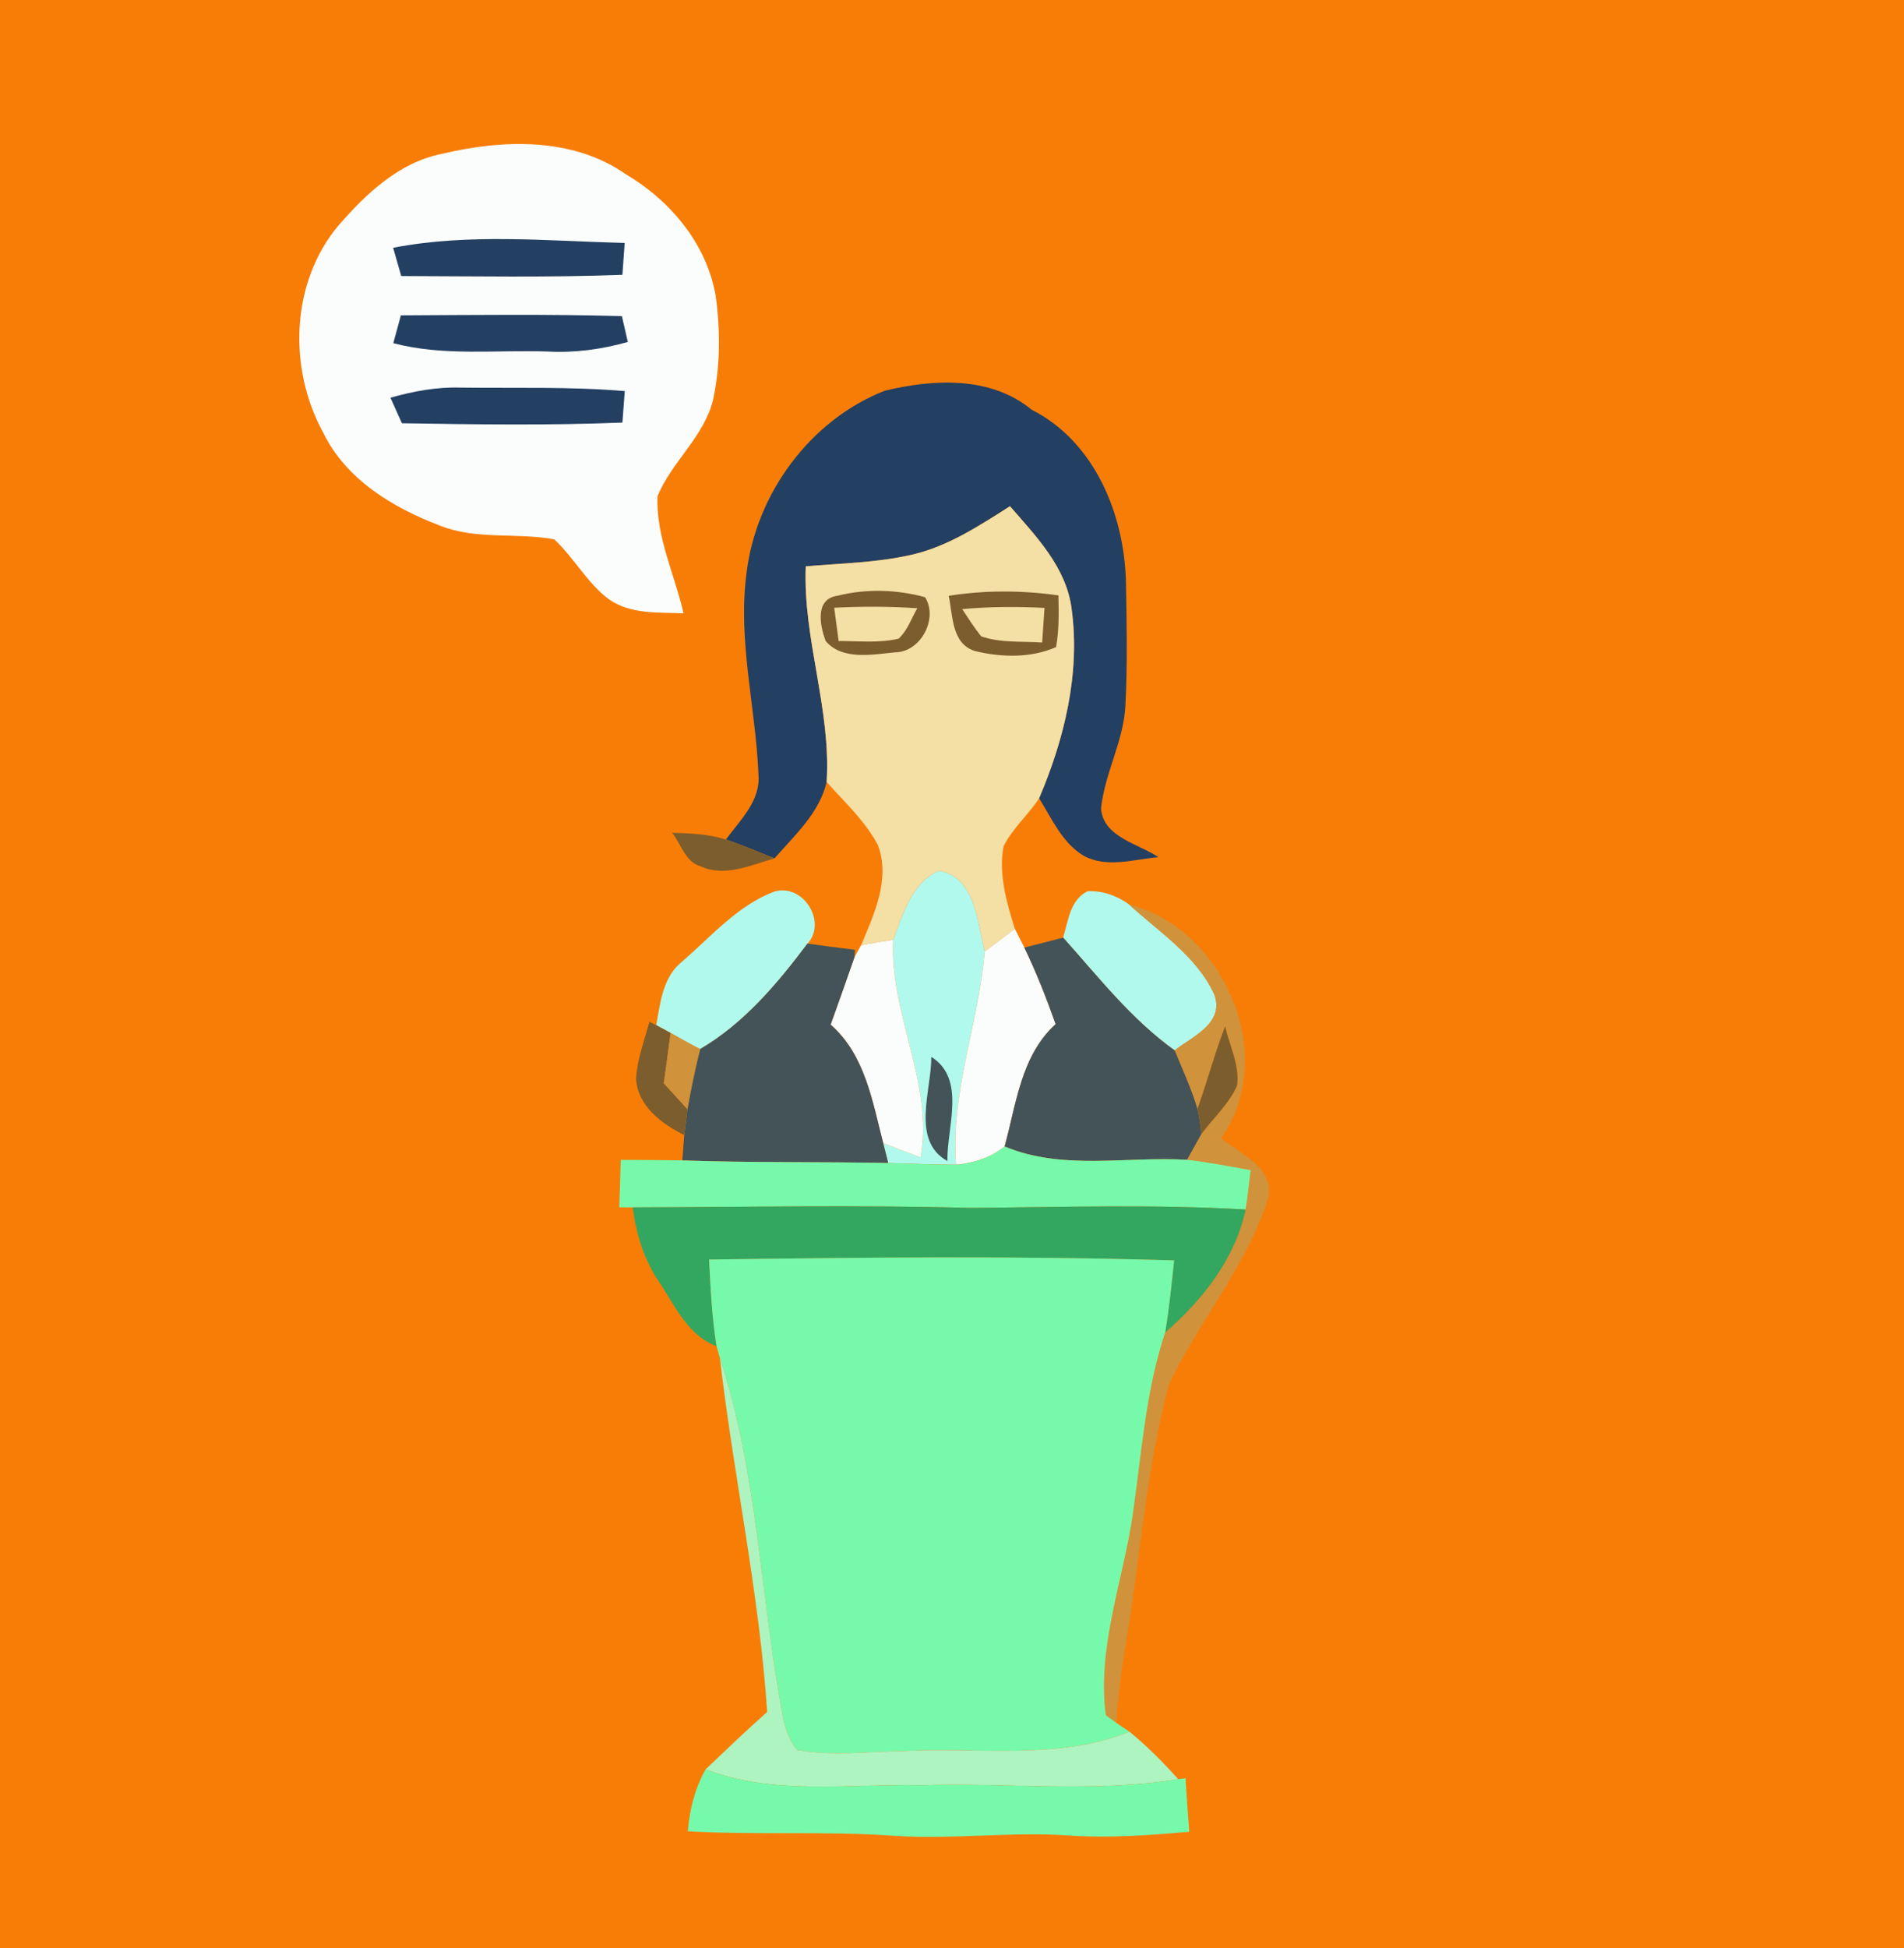 <?xml version="1.0" encoding="UTF-8" ?>
<!DOCTYPE svg PUBLIC "-//W3C//DTD SVG 1.1//EN" "http://www.w3.org/Graphics/SVG/1.1/DTD/svg11.dtd">
<svg width="219pt" height="224pt" viewBox="0 0 219 224" version="1.1" xmlns="http://www.w3.org/2000/svg">
<path fill="#f87d06" d=" M 0.00 0.00 L 219.00 0.00 L 219.00 224.00 L 0.00 224.00 L 0.00 0.00 Z" />
<path fill="#fafdfb" d=" M 50.79 17.70 C 57.74 16.03 65.79 15.74 71.91 19.99 C 77.05 23.01 81.25 27.98 82.31 33.96 C 82.86 37.92 82.86 42.01 82.03 45.93 C 81.00 50.21 77.27 53.07 75.63 57.05 C 75.43 61.72 77.61 66.06 78.62 70.53 C 75.72 70.39 72.51 70.67 70.01 68.89 C 67.51 67.01 66.03 64.14 63.75 62.02 C 59.43 61.21 54.84 62.11 50.66 60.46 C 45.24 58.41 39.78 55.14 37.17 49.73 C 33.12 42.37 33.43 32.47 38.94 25.92 C 42.11 22.27 45.88 18.69 50.79 17.70 Z" />
<path fill="#233f62" d=" M 45.22 28.49 C 53.97 26.80 62.99 27.71 71.85 27.94 C 71.76 29.16 71.67 30.38 71.59 31.60 C 63.11 31.92 54.63 31.76 46.15 31.74 C 45.92 30.93 45.45 29.30 45.22 28.49 Z" />
<path fill="#233f62" d=" M 46.11 36.26 C 54.58 36.22 63.06 36.11 71.53 36.35 C 71.70 37.09 72.04 38.58 72.21 39.32 C 69.21 40.17 66.11 40.59 62.99 40.42 C 57.07 40.21 51.05 40.99 45.24 39.46 C 45.46 38.66 45.89 37.06 46.11 36.26 Z" />
<path fill="#233f62" d=" M 101.76 44.93 C 107.37 43.58 113.92 43.22 118.66 47.11 C 125.94 50.80 129.34 59.20 129.51 66.99 C 129.59 71.67 129.69 76.35 129.45 81.03 C 129.28 85.18 127.05 88.89 126.64 93.00 C 126.93 96.27 130.92 97.01 133.24 98.56 C 130.41 98.81 127.28 99.86 124.61 98.38 C 122.16 96.89 120.98 94.13 119.52 91.79 C 122.42 84.99 124.27 77.43 123.26 70.02 C 122.66 65.24 119.18 61.68 116.17 58.21 C 112.61 60.47 108.99 62.86 104.82 63.80 C 100.84 64.71 96.73 64.77 92.68 65.12 C 92.34 73.50 95.61 81.53 95.08 89.92 C 94.25 93.49 91.40 96.04 89.09 98.70 C 87.23 97.95 85.39 97.17 83.49 96.54 C 85.12 94.31 87.50 92.09 87.24 89.07 C 86.93 81.36 84.84 73.70 85.86 65.95 C 86.93 56.83 93.16 48.30 101.76 44.93 Z" />
<path fill="#233f62" d=" M 44.91 45.73 C 47.54 44.99 50.25 44.48 52.99 44.57 C 59.28 44.65 65.58 44.44 71.86 44.97 C 71.77 46.18 71.68 47.38 71.59 48.59 C 63.14 48.93 54.68 48.80 46.23 48.67 C 45.79 47.69 45.35 46.71 44.91 45.73 Z" />
<path fill="#f4dfa5" d=" M 104.82 63.80 C 108.99 62.86 112.61 60.47 116.17 58.21 C 119.18 61.68 122.66 65.24 123.26 70.02 C 124.27 77.43 122.42 84.99 119.52 91.79 C 118.27 93.71 116.47 95.24 115.43 97.31 C 114.83 100.52 115.78 103.75 116.73 106.80 C 115.58 107.67 114.43 108.54 113.27 109.41 C 112.40 106.06 112.24 100.88 108.00 100.12 C 104.84 101.48 103.86 105.14 102.74 108.07 C 101.50 108.26 100.27 108.46 99.04 108.69 C 100.54 105.11 102.43 101.10 100.99 97.20 C 99.52 94.41 97.16 92.25 95.08 89.92 C 95.61 81.53 92.34 73.50 92.68 65.12 C 96.73 64.77 100.84 64.71 104.82 63.80 Z" />
<path fill="#7c5d2d" d=" M 96.34 68.50 C 99.62 67.68 103.14 67.78 106.40 68.67 C 107.95 71.11 105.90 75.01 102.94 75.01 C 100.33 75.26 96.89 75.96 94.97 73.71 C 94.30 71.92 93.70 68.86 96.34 68.50 Z" />
<path fill="#7c5d2d" d=" M 109.12 68.51 C 113.30 67.85 117.55 67.87 121.74 68.46 C 121.79 70.44 121.82 72.44 121.47 74.41 C 118.57 75.68 115.21 75.60 112.18 74.87 C 109.43 74.06 109.61 70.77 109.12 68.51 Z" />
<path fill="#f4dfa5" d=" M 95.95 69.88 C 99.13 69.72 102.33 69.72 105.51 69.94 C 104.82 71.12 104.38 72.50 103.36 73.44 C 101.10 73.97 98.76 73.70 96.46 73.71 C 96.29 72.43 96.12 71.15 95.95 69.88 Z" />
<path fill="#f4dfa5" d=" M 110.67 70.04 C 113.81 69.75 116.98 69.74 120.14 69.90 C 120.05 71.22 119.96 72.55 119.87 73.88 C 117.53 73.72 115.09 73.95 112.85 73.17 C 112.06 72.17 111.37 71.10 110.67 70.04 Z" />
<path fill="#7c5d2d" d=" M 77.31 95.76 C 79.38 95.82 81.50 95.89 83.49 96.54 C 85.39 97.17 87.23 97.95 89.09 98.70 C 86.35 99.48 83.36 100.90 80.55 99.60 C 78.79 99.06 78.35 97.06 77.31 95.76 Z" />
<path fill="#b1f9ed" d=" M 102.74 108.07 C 103.86 105.14 104.84 101.48 108.00 100.12 C 112.24 100.88 112.40 106.06 113.27 109.41 C 112.59 117.65 109.31 125.54 109.97 133.92 C 107.36 133.92 104.76 133.79 102.16 133.73 C 102.01 133.16 101.73 132.02 101.59 131.45 C 103.03 132.00 104.46 132.54 105.90 133.09 C 107.39 124.45 102.30 116.63 102.74 108.07 Z" />
<path fill="#b1f9ed" d=" M 78.52 110.52 C 81.82 107.65 84.88 104.10 89.03 102.53 C 92.36 101.51 95.18 106.01 92.88 108.50 C 89.40 113.13 85.58 117.67 80.53 120.63 C 79.38 120.04 78.25 119.42 77.13 118.77 C 76.72 118.55 75.89 118.10 75.48 117.88 C 75.96 115.25 76.24 112.28 78.52 110.52 Z" />
<path fill="#b1f9ed" d=" M 122.28 107.81 C 122.88 105.90 123.06 103.47 125.10 102.48 C 126.80 102.39 128.47 102.99 129.84 103.98 C 133.32 107.17 137.64 109.93 139.67 114.34 C 140.88 117.65 137.20 119.15 135.11 120.78 C 130.12 117.21 126.34 112.34 122.28 107.81 Z" />
<path fill="#d0923a" d=" M 129.84 103.98 C 140.78 106.78 147.17 121.39 140.44 130.89 C 142.85 132.78 147.15 134.60 145.67 138.40 C 143.11 145.94 137.77 152.13 134.42 159.28 C 131.81 169.15 131.14 179.41 129.42 189.45 C 128.94 192.31 128.60 195.20 128.39 198.10 C 128.09 197.88 127.49 197.45 127.19 197.23 C 126.15 189.15 129.33 181.44 130.38 173.55 C 131.34 166.73 131.83 159.79 134.02 153.22 C 138.33 149.46 142.04 144.80 143.27 139.08 C 143.51 137.58 143.67 136.06 143.85 134.55 C 141.41 134.12 138.99 133.63 136.53 133.36 C 137.07 132.38 137.62 131.39 138.17 130.41 C 139.55 128.57 141.32 126.97 142.28 124.85 C 142.62 122.51 141.41 120.26 140.92 118.02 C 139.70 121.13 138.87 124.37 137.73 127.51 C 137.03 125.20 136.03 123.00 135.11 120.78 C 137.20 119.15 140.88 117.65 139.67 114.34 C 137.64 109.93 133.32 107.17 129.84 103.98 Z" />
<path fill="#fafdfb" d=" M 113.27 109.41 C 114.43 108.54 115.58 107.67 116.73 106.80 C 117.01 107.34 117.55 108.42 117.82 108.96 C 119.20 111.81 120.36 114.77 121.42 117.76 C 117.43 121.39 116.90 126.93 115.55 131.83 C 113.96 133.12 111.98 133.75 109.97 133.92 C 109.31 125.54 112.59 117.65 113.27 109.41 Z" />
<path fill="#fafdfb" d=" M 99.04 108.69 C 100.27 108.46 101.50 108.26 102.74 108.07 C 102.30 116.63 107.39 124.45 105.90 133.09 C 104.46 132.54 103.03 132.00 101.59 131.45 C 100.34 126.63 99.50 121.29 95.54 117.82 C 96.47 115.24 97.38 112.66 98.28 110.07 C 98.47 109.73 98.85 109.03 99.04 108.69 Z" />
<path fill="#435358" d=" M 117.82 108.96 C 119.31 108.58 120.80 108.21 122.28 107.81 C 126.34 112.34 130.12 117.21 135.11 120.78 C 136.03 123.00 137.03 125.20 137.73 127.51 C 137.95 128.46 138.10 129.43 138.17 130.41 C 137.62 131.39 137.07 132.38 136.53 133.36 C 129.54 132.94 122.23 134.62 115.55 131.83 C 116.90 126.93 117.43 121.39 121.42 117.76 C 120.36 114.77 119.20 111.81 117.82 108.96 Z" />
<path fill="#435358" d=" M 80.53 120.63 C 85.58 117.67 89.40 113.13 92.88 108.50 C 94.70 108.75 96.52 109.00 98.35 109.22 L 98.28 110.07 C 97.38 112.66 96.47 115.24 95.54 117.82 C 99.50 121.29 100.34 126.63 101.59 131.45 C 101.73 132.02 102.01 133.16 102.16 133.73 C 94.26 133.57 86.37 133.71 78.48 133.43 C 78.53 132.70 78.64 131.25 78.70 130.52 C 78.79 129.77 78.97 128.28 79.07 127.54 C 79.47 125.22 79.96 122.91 80.53 120.63 Z" />
<path fill="#7c5d2d" d=" M 74.70 117.49 L 75.48 117.88 C 75.89 118.10 76.72 118.55 77.13 118.77 C 76.89 120.71 76.61 122.64 76.35 124.57 C 77.26 125.56 78.16 126.54 79.07 127.54 C 78.97 128.28 78.79 129.77 78.70 130.52 C 76.09 129.21 73.33 127.19 73.16 124.00 C 73.31 121.76 74.11 119.64 74.70 117.49 Z" />
<path fill="#d0923a" d=" M 77.13 118.77 C 78.25 119.42 79.38 120.04 80.53 120.63 C 79.96 122.91 79.47 125.22 79.07 127.54 C 78.16 126.54 77.26 125.56 76.35 124.57 C 76.61 122.64 76.89 120.71 77.13 118.77 Z" />
<path fill="#7c5d2d" d=" M 137.73 127.51 C 138.87 124.37 139.70 121.13 140.92 118.02 C 141.41 120.26 142.62 122.51 142.28 124.85 C 141.32 126.97 139.55 128.57 138.17 130.41 C 138.10 129.43 137.95 128.46 137.73 127.51 Z" />
<path fill="#435358" d=" M 107.12 121.53 C 111.16 124.04 108.90 129.63 108.97 133.50 C 104.75 131.17 107.15 125.37 107.12 121.53 Z" />
<path fill="#77f9ab" d=" M 109.97 133.92 C 111.98 133.75 113.96 133.12 115.55 131.83 C 122.23 134.62 129.54 132.94 136.53 133.36 C 138.99 133.63 141.41 134.12 143.85 134.55 C 143.67 136.06 143.51 137.58 143.27 139.08 C 132.74 138.46 122.20 138.80 111.66 138.89 C 98.70 138.54 85.73 138.79 72.77 138.83 C 72.38 138.83 71.61 138.83 71.23 138.83 C 71.30 137.01 71.35 135.19 71.40 133.37 C 73.76 133.39 76.12 133.38 78.48 133.43 C 86.37 133.71 94.26 133.57 102.16 133.73 C 104.76 133.79 107.36 133.92 109.97 133.92 Z" />
<path fill="#33a760" d=" M 72.77 138.83 C 85.73 138.79 98.70 138.54 111.66 138.89 C 122.20 138.80 132.74 138.46 143.27 139.08 C 142.04 144.80 138.33 149.46 134.02 153.22 C 134.48 150.47 134.75 147.70 135.05 144.93 C 117.23 144.39 99.39 144.59 81.56 144.83 C 81.73 148.16 81.89 151.50 82.42 154.80 C 79.07 153.54 77.62 150.10 75.76 147.33 C 74.04 144.79 73.17 141.84 72.77 138.83 Z" />
<path fill="#77f9ab" d=" M 81.56 144.83 C 99.39 144.59 117.23 144.39 135.05 144.93 C 134.75 147.70 134.48 150.47 134.02 153.22 C 131.83 159.79 131.34 166.73 130.38 173.55 C 129.33 181.44 126.15 189.15 127.19 197.23 C 127.49 197.45 128.09 197.88 128.39 198.10 C 128.77 198.35 129.54 198.87 129.92 199.13 C 121.63 202.43 112.64 200.89 103.97 201.34 C 99.88 201.41 95.74 201.96 91.68 201.22 C 90.85 200.25 90.42 199.02 90.13 197.81 C 87.45 183.97 87.23 169.59 82.80 156.14 C 82.70 155.80 82.51 155.13 82.42 154.80 C 81.89 151.50 81.73 148.16 81.56 144.83 Z" />
<path fill="#adf4c1" d=" M 82.80 156.14 C 87.23 169.59 87.45 183.97 90.13 197.81 C 90.42 199.02 90.85 200.25 91.68 201.22 C 95.74 201.96 99.88 201.41 103.97 201.34 C 112.64 200.89 121.63 202.43 129.92 199.13 C 131.95 200.78 133.78 202.64 135.52 204.58 C 125.74 206.17 115.84 204.95 106.00 205.27 C 97.71 205.09 89.11 206.48 81.16 203.45 C 83.50 201.23 85.82 198.99 88.24 196.85 C 87.33 183.16 84.38 169.73 82.80 156.14 Z" />
<path fill="#77f9ab" d=" M 79.11 210.57 C 79.32 208.07 79.93 205.64 81.16 203.45 C 89.11 206.48 97.71 205.09 106.00 205.27 C 115.84 204.95 125.74 206.17 135.52 204.58 L 136.36 204.47 C 136.48 206.52 136.63 208.57 136.79 210.63 C 132.21 211.03 127.60 211.37 123.00 211.06 C 116.33 210.59 109.66 211.53 103.00 211.10 C 95.04 210.53 87.07 211.03 79.11 210.57 Z" />
</svg>
